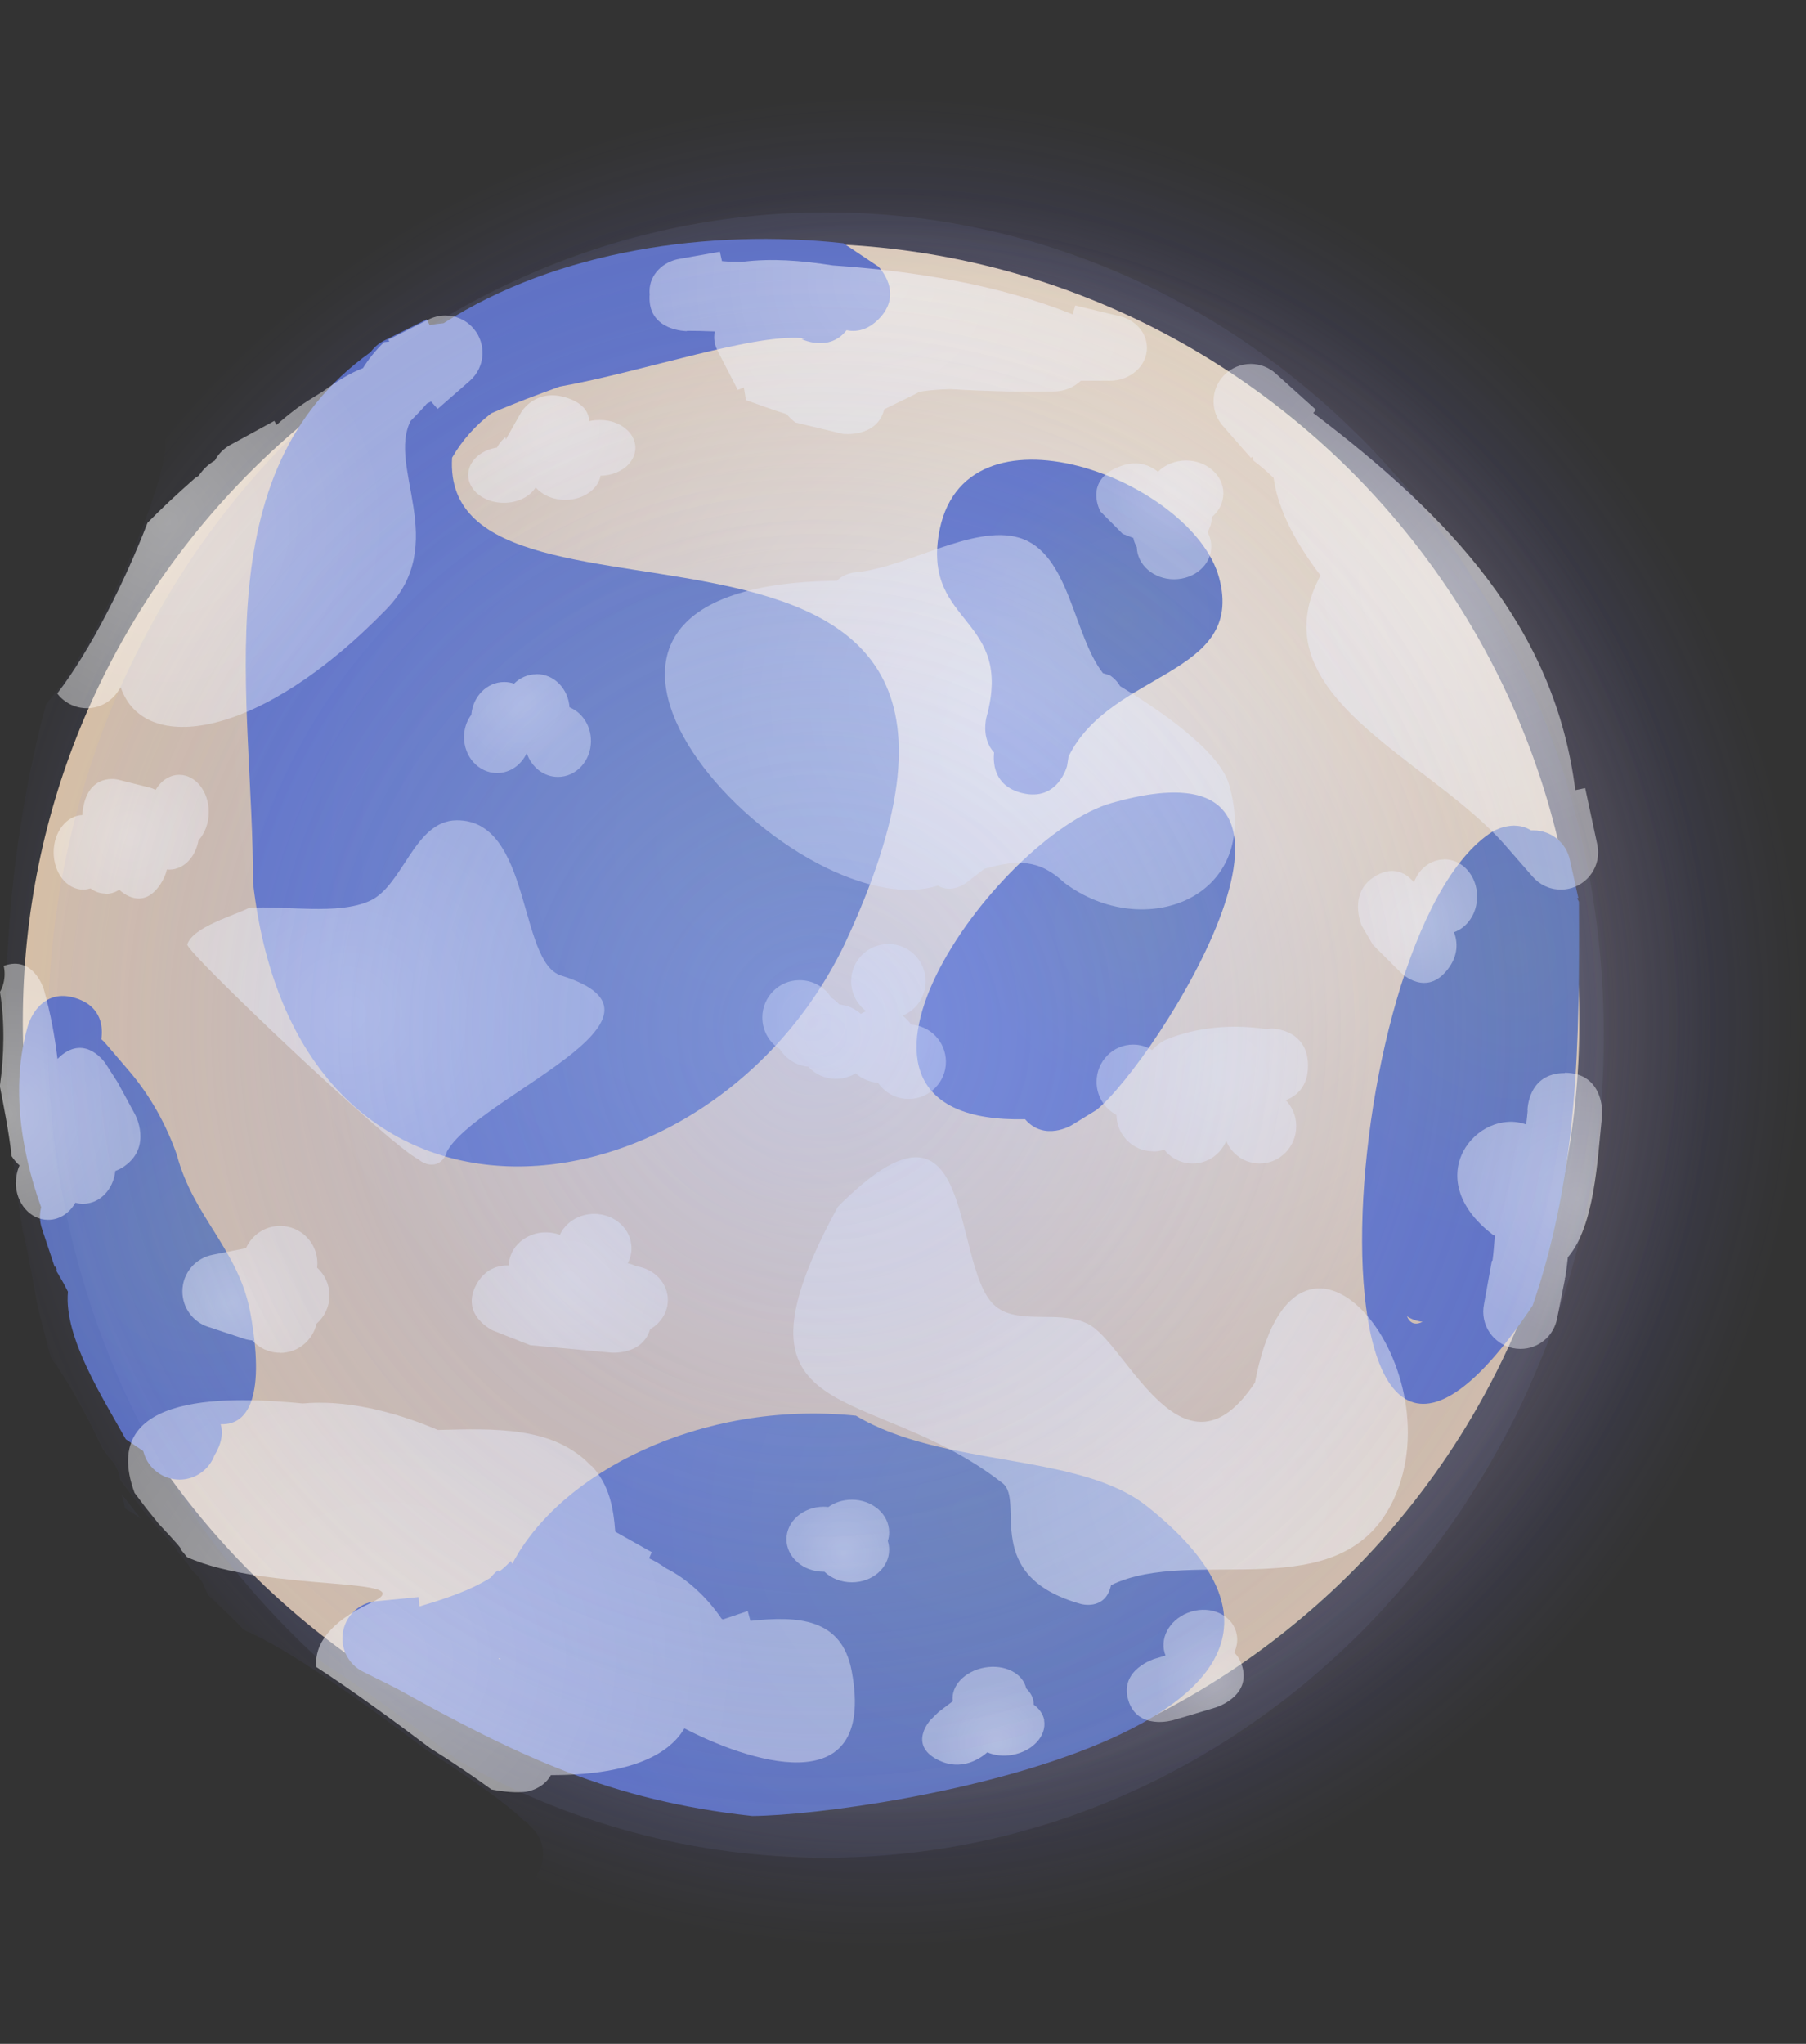 <svg version="1.1" xmlns="http://www.w3.org/2000/svg" xmlns:xlink="http://www.w3.org/1999/xlink" width="12.12" height="13.714" viewBox="0,0,12.12,13.714"><rect x="0" y="0" width="12.12" height="13.714" fill="#333333" stroke="none"/><defs><radialGradient cx="270.585" cy="180" r="6.221" gradientUnits="userSpaceOnUse" id="color-1"><stop offset="0" stop-color="#8c8aff" stop-opacity="0.655"/><stop offset="1" stop-color="#8c8aff" stop-opacity="0"/></radialGradient><radialGradient cx="270.585" cy="180" r="6.221" gradientUnits="userSpaceOnUse" id="color-2"><stop offset="0" stop-color="#7d94ff"/><stop offset="1" stop-color="#7d94ff" stop-opacity="0"/></radialGradient><radialGradient cx="270.585" cy="180" r="6.221" gradientUnits="userSpaceOnUse" id="color-3"><stop offset="0" stop-color="#7d94ff"/><stop offset="1" stop-color="#7d94ff" stop-opacity="0"/></radialGradient><radialGradient cx="270.585" cy="180" r="6.221" gradientUnits="userSpaceOnUse" id="color-4"><stop offset="0" stop-color="#7d94ff"/><stop offset="1" stop-color="#7d94ff" stop-opacity="0"/></radialGradient><radialGradient cx="270.592" cy="180.013" r="5.899" gradientUnits="userSpaceOnUse" id="color-5"><stop offset="0" stop-color="#35348c" stop-opacity="0.525"/><stop offset="1" stop-color="#35348c" stop-opacity="0"/></radialGradient><radialGradient cx="270.834" cy="180.013" r="5.899" gradientUnits="userSpaceOnUse" id="color-6"><stop offset="0" stop-color="#3662ff"/><stop offset="1" stop-color="#3662ff" stop-opacity="0"/></radialGradient><radialGradient cx="270.606" cy="180.013" r="5.582" gradientUnits="userSpaceOnUse" id="color-7"><stop offset="0" stop-color="#e7cd73" stop-opacity="0.741"/><stop offset="1" stop-color="#e7cd73" stop-opacity="0"/></radialGradient><radialGradient cx="271.436" cy="178.139" r="5.223" gradientUnits="userSpaceOnUse" id="color-8"><stop offset="0" stop-color="#fff2d9"/><stop offset="1" stop-color="#d5bea6"/></radialGradient><radialGradient cx="269.798" cy="178.818" r="3.112" gradientUnits="userSpaceOnUse" id="color-9"><stop offset="0" stop-color="#6279af"/><stop offset="1" stop-color="#5b6ec2"/></radialGradient><radialGradient cx="272.243" cy="177.298" r="1.123" gradientUnits="userSpaceOnUse" id="color-10"><stop offset="0" stop-color="#6279af"/><stop offset="1" stop-color="#5b6ec2"/></radialGradient><radialGradient cx="272.331" cy="179.346" r="1.135" gradientUnits="userSpaceOnUse" id="color-11"><stop offset="0" stop-color="#6279af"/><stop offset="1" stop-color="#5b6ec2"/></radialGradient><radialGradient cx="271.208" cy="183.311" r="2.959" gradientUnits="userSpaceOnUse" id="color-12"><stop offset="0" stop-color="#6279af"/><stop offset="1" stop-color="#5b6ec2"/></radialGradient><radialGradient cx="266.054" cy="181.417" r="1.623" gradientUnits="userSpaceOnUse" id="color-13"><stop offset="0" stop-color="#6279af"/><stop offset="1" stop-color="#5b6ec2"/></radialGradient><radialGradient cx="274.864" cy="179.545" r="1.94" gradientUnits="userSpaceOnUse" id="color-14"><stop offset="0" stop-color="#6279af"/><stop offset="1" stop-color="#5b6ec2"/></radialGradient><radialGradient cx="267.024" cy="179.943" r="1.4" gradientUnits="userSpaceOnUse" id="color-15"><stop offset="0" stop-color="#ffffff" stop-opacity="0.549"/><stop offset="1" stop-color="#ffffff" stop-opacity="0.435"/></radialGradient><radialGradient cx="272.727" cy="183.105" r="2.062" gradientUnits="userSpaceOnUse" id="color-16"><stop offset="0" stop-color="#ffffff" stop-opacity="0.549"/><stop offset="1" stop-color="#ffffff" stop-opacity="0.435"/></radialGradient><radialGradient cx="271.402" cy="177.835" r="1.912" gradientUnits="userSpaceOnUse" id="color-17"><stop offset="0" stop-color="#ffffff" stop-opacity="0.549"/><stop offset="1" stop-color="#ffffff" stop-opacity="0.435"/></radialGradient><radialGradient cx="274.564" cy="177.024" r="1.764" gradientUnits="userSpaceOnUse" id="color-18"><stop offset="0" stop-color="#ffffff" stop-opacity="0.549"/><stop offset="1" stop-color="#ffffff" stop-opacity="0.435"/></radialGradient><radialGradient cx="265.808" cy="176.645" r="1.453" gradientUnits="userSpaceOnUse" id="color-19"><stop offset="0" stop-color="#ffffff" stop-opacity="0.549"/><stop offset="1" stop-color="#ffffff" stop-opacity="0.435"/></radialGradient><radialGradient cx="270.591" cy="175.024" r="1.669" gradientUnits="userSpaceOnUse" id="color-20"><stop offset="0" stop-color="#ffffff" stop-opacity="0.549"/><stop offset="1" stop-color="#ffffff" stop-opacity="0.435"/></radialGradient><radialGradient cx="267.267" cy="184.267" r="2.437" gradientUnits="userSpaceOnUse" id="color-21"><stop offset="0" stop-color="#ffffff" stop-opacity="0.549"/><stop offset="1" stop-color="#ffffff" stop-opacity="0.435"/></radialGradient><radialGradient cx="267.267" cy="184.267" r="2.437" gradientUnits="userSpaceOnUse" id="color-22"><stop offset="0" stop-color="#ffffff" stop-opacity="0.549"/><stop offset="1" stop-color="#ffffff" stop-opacity="0.435"/></radialGradient><radialGradient cx="267.267" cy="184.267" r="2.437" gradientUnits="userSpaceOnUse" id="color-23"><stop offset="0" stop-color="#ffffff" stop-opacity="0.549"/><stop offset="1" stop-color="#ffffff" stop-opacity="0.435"/></radialGradient><radialGradient cx="264.727" cy="180.618" r="0.86" gradientUnits="userSpaceOnUse" id="color-24"><stop offset="0" stop-color="#ffffff" stop-opacity="0.549"/><stop offset="1" stop-color="#ffffff" stop-opacity="0.435"/></radialGradient><radialGradient cx="270.456" cy="179.943" r="0.615" gradientUnits="userSpaceOnUse" id="color-25"><stop offset="0" stop-color="#ffffff" stop-opacity="0.549"/><stop offset="1" stop-color="#ffffff" stop-opacity="0.435"/></radialGradient><radialGradient cx="272.889" cy="180.375" r="0.709" gradientUnits="userSpaceOnUse" id="color-26"><stop offset="0" stop-color="#ffffff" stop-opacity="0.549"/><stop offset="1" stop-color="#ffffff" stop-opacity="0.435"/></radialGradient><radialGradient cx="274.199" cy="179.324" r="0.415" gradientUnits="userSpaceOnUse" id="color-27"><stop offset="0" stop-color="#ffffff" stop-opacity="0.549"/><stop offset="1" stop-color="#ffffff" stop-opacity="0.435"/></radialGradient><radialGradient cx="268.186" cy="177.862" r="0.426" gradientUnits="userSpaceOnUse" id="color-28"><stop offset="0" stop-color="#ffffff" stop-opacity="0.549"/><stop offset="1" stop-color="#ffffff" stop-opacity="0.435"/></radialGradient><radialGradient cx="268.375" cy="175.997" r="0.561" gradientUnits="userSpaceOnUse" id="color-29"><stop offset="0" stop-color="#ffffff" stop-opacity="0.549"/><stop offset="1" stop-color="#ffffff" stop-opacity="0.435"/></radialGradient><radialGradient cx="272.564" cy="176.429" r="0.426" gradientUnits="userSpaceOnUse" id="color-30"><stop offset="0" stop-color="#ffffff" stop-opacity="0.549"/><stop offset="1" stop-color="#ffffff" stop-opacity="0.435"/></radialGradient><radialGradient cx="265.564" cy="178.756" r="0.52" gradientUnits="userSpaceOnUse" id="color-31"><stop offset="0" stop-color="#ffffff" stop-opacity="0.549"/><stop offset="1" stop-color="#ffffff" stop-opacity="0.435"/></radialGradient><radialGradient cx="268.508" cy="181.753" r="0.658" gradientUnits="userSpaceOnUse" id="color-32"><stop offset="0" stop-color="#ffffff" stop-opacity="0.549"/><stop offset="1" stop-color="#ffffff" stop-opacity="0.435"/></radialGradient><radialGradient cx="266.24" cy="181.889" r="0.493" gradientUnits="userSpaceOnUse" id="color-33"><stop offset="0" stop-color="#ffffff" stop-opacity="0.549"/><stop offset="1" stop-color="#ffffff" stop-opacity="0.435"/></radialGradient><radialGradient cx="270.348" cy="183.564" r="0.345" gradientUnits="userSpaceOnUse" id="color-34"><stop offset="0" stop-color="#ffffff" stop-opacity="0.549"/><stop offset="1" stop-color="#ffffff" stop-opacity="0.435"/></radialGradient><radialGradient cx="271.375" cy="184.835" r="0.41" gradientUnits="userSpaceOnUse" id="color-35"><stop offset="0" stop-color="#ffffff" stop-opacity="0.549"/><stop offset="1" stop-color="#ffffff" stop-opacity="0.435"/></radialGradient><radialGradient cx="272.835" cy="184.429" r="0.392" gradientUnits="userSpaceOnUse" id="color-36"><stop offset="0" stop-color="#ffffff" stop-opacity="0.549"/><stop offset="1" stop-color="#ffffff" stop-opacity="0.435"/></radialGradient><radialGradient cx="275.267" cy="181.186" r="0.926" gradientUnits="userSpaceOnUse" id="color-37"><stop offset="0" stop-color="#ffffff" stop-opacity="0.549"/><stop offset="1" stop-color="#ffffff" stop-opacity="0.435"/></radialGradient><radialGradient cx="259.433" cy="180.088" r="5.482" gradientUnits="userSpaceOnUse" id="color-38"><stop offset="0" stop-color="#3894ff" stop-opacity="0.282"/><stop offset="1" stop-color="#3894ff" stop-opacity="0"/></radialGradient><radialGradient cx="259.433" cy="180.088" r="5.482" gradientUnits="userSpaceOnUse" id="color-39"><stop offset="0" stop-color="#3894ff" stop-opacity="0.282"/><stop offset="1" stop-color="#3894ff" stop-opacity="0"/></radialGradient><radialGradient cx="270.226" cy="180.088" r="5.221" gradientUnits="userSpaceOnUse" id="color-40"><stop offset="0" stop-color="#acb5f2" stop-opacity="0.306"/><stop offset="1" stop-color="#94a1e0" stop-opacity="0.09"/></radialGradient><radialGradient cx="270.139" cy="180" r="5.394" gradientUnits="userSpaceOnUse" id="color-41"><stop offset="0" stop-color="#8cabff" stop-opacity="0.235"/><stop offset="1" stop-color="#8cabff" stop-opacity="0"/></radialGradient></defs><g transform="translate(-264.685,-173.143)"><g data-paper-data="{&quot;isPaintingLayer&quot;:true}" fill-rule="nonzero" stroke="none" stroke-width="0.5" stroke-linecap="butt" stroke-linejoin="miter" stroke-miterlimit="10" stroke-dasharray="" stroke-dashoffset="0" style="mix-blend-mode: normal"><path d="M270.585,186.857c-1.654,0 -3.075,-0.712 -4.103,-1.873c0.001,0 0.001,0 0.002,0c0.017,0 0.033,-0.002 0.049,-0.005c0.009,0.005 0.018,0.009 0.028,0.014c0.223,0.267 0.711,0.497 1.115,0.605c0.044,0.041 0.102,0.066 0.167,0.067c0.033,0.099 0.127,0.17 0.237,0.17c0.138,0 0.25,-0.112 0.25,-0.25c0,-0.079 -0.037,-0.15 -0.094,-0.195c-0.007,-0.009 -0.015,-0.019 -0.023,-0.028l-0.011,-0.001c-0.071,-0.078 -0.346,-0.282 -0.655,-0.476c-0.385,-0.29 -0.924,-0.681 -1.224,-0.804c-0.067,-0.071 -0.138,-0.138 -0.201,-0.198c-0.014,-0.013 -0.027,-0.025 -0.04,-0.037c-0.005,-0.012 -0.011,-0.026 -0.019,-0.04c-0.015,-0.047 -0.044,-0.087 -0.081,-0.118c-0.006,-0.007 -0.012,-0.014 -0.018,-0.022c-0.01,-0.017 -0.021,-0.032 -0.034,-0.046c-0.017,-0.024 -0.037,-0.048 -0.059,-0.073c0.024,0.014 -0.042,-0.06 -0.143,-0.167c-0.03,-0.038 -0.059,-0.073 -0.086,-0.107c-0.055,-0.073 -0.105,-0.14 -0.151,-0.2c-0.007,-0.057 -0.033,-0.109 -0.072,-0.148v0l-0.002,-0.002c-0.016,-0.021 -0.031,-0.042 -0.046,-0.062c-0.092,-0.2 -0.215,-0.429 -0.345,-0.61c-0.033,-0.117 -0.063,-0.236 -0.091,-0.356c-0.054,-0.305 -0.085,-0.453 -0.098,-0.496c-0.075,-0.452 -0.114,-0.921 -0.114,-1.401c0,-0.743 0.093,-1.459 0.27,-2.129c0.387,-0.455 0.829,-1.53 0.803,-1.773c0.036,-0.105 0.063,-0.197 0.077,-0.27c1.035,-1.633 2.701,-2.685 4.712,-2.685c3.436,0 6.221,3.07 6.221,6.857c0,3.787 -2.785,6.857 -6.221,6.857z" data-paper-data="{&quot;index&quot;:null}" fill="url(#color-1)"/><path d="" data-paper-data="{&quot;index&quot;:null}" fill="url(#color-2)"/><path d="M265.523,183.196c0.036,0.046 0.072,0.093 0.107,0.137c-0.035,-0.025 -0.072,-0.049 -0.109,-0.07v-0.011c-0,-0.002 -0.001,-0.004 -0.001,-0.006c-0.003,-0.026 -0.01,-0.051 -0.02,-0.074c0.008,0.008 0.015,0.016 0.023,0.024z" data-paper-data="{&quot;index&quot;:null}" fill="url(#color-3)"/><path d="" data-paper-data="{&quot;index&quot;:null}" fill="url(#color-4)"/><path d="M270.592,186.516c-0.96,0 -1.844,-0.253 -2.613,-0.702c0.031,0.013 0.065,0.021 0.1,0.021c0.138,0 0.25,-0.112 0.25,-0.25c0,-0.079 -0.037,-0.15 -0.094,-0.195c-0.007,-0.009 -0.015,-0.019 -0.023,-0.028l-0.011,-0.001c-0.071,-0.078 -0.346,-0.282 -0.655,-0.476c-0.385,-0.29 -0.924,-0.681 -1.224,-0.804c-0.067,-0.071 -0.138,-0.138 -0.201,-0.198c-0.014,-0.013 -0.027,-0.025 -0.04,-0.037c-0.005,-0.012 -0.011,-0.026 -0.019,-0.04c-0.015,-0.047 -0.044,-0.087 -0.081,-0.118c-0.006,-0.007 -0.012,-0.014 -0.018,-0.022c-0.01,-0.017 -0.021,-0.032 -0.034,-0.046c-0.017,-0.024 -0.037,-0.048 -0.059,-0.073c0.022,0.013 -0.034,-0.052 -0.125,-0.149c-0.506,-0.986 -0.789,-2.145 -0.789,-3.386c0,-3.591 2.378,-6.502 5.636,-6.502c3.258,0 5.899,2.911 5.899,6.502c0,3.591 -2.641,6.502 -5.899,6.502z" data-paper-data="{&quot;index&quot;:null}" fill="url(#color-5)"/><path d="M268.17,185.784c-0.106,-0.064 -0.21,-0.131 -0.312,-0.202c0.02,0.006 0.04,0.012 0.06,0.017c0.044,0.041 0.102,0.066 0.167,0.067c0.016,0.048 0.046,0.089 0.085,0.119z" data-paper-data="{&quot;index&quot;:null}" fill="url(#color-6)"/><path d="M270.606,186.167c-0.825,0 -1.594,-0.197 -2.278,-0.551c0.001,-0.01 0.002,-0.02 0.002,-0.03c0,-0.079 -0.037,-0.15 -0.094,-0.195c-0.007,-0.009 -0.015,-0.019 -0.023,-0.028l-0.011,-0.001c-0.071,-0.078 -0.346,-0.282 -0.655,-0.476c-0.26,-0.196 -0.59,-0.437 -0.869,-0.612c-0.916,-1.106 -1.462,-2.606 -1.462,-4.259c0,-3.398 2.308,-6.153 5.391,-6.153c3.083,0 5.582,2.755 5.582,6.153c0,3.398 -2.499,6.153 -5.582,6.153z" data-paper-data="{&quot;index&quot;:null}" fill="url(#color-7)"/><path d="M270.061,185.223c-2.885,0 -5.223,-2.339 -5.223,-5.223c0,-2.885 2.339,-5.223 5.223,-5.223c2.885,0 5.223,2.339 5.223,5.223c0,2.885 -2.339,5.223 -5.223,5.223z" data-paper-data="{&quot;index&quot;:null}" fill="url(#color-8)"/><path d="M270.581,175.285c-0.076,0.076 -0.153,0.087 -0.215,0.074c-0.118,0.151 -0.302,0.059 -0.302,0.059l0.027,-0.004c-0.328,-0.042 -1.083,0.222 -1.65,0.323c-0.149,0.054 -0.302,0.111 -0.459,0.179c-0.104,0.08 -0.194,0.178 -0.263,0.298c-0.09,1.446 4.27,-0.211 2.628,3.277c-0.914,1.873 -3.665,2.212 -3.964,-0.426c0.003,-1.223 -0.347,-2.75 0.789,-3.559c0.025,-0.034 0.058,-0.062 0.096,-0.08l0.281,-0.14l0.022,0.044l-0.001,-0.006c0.03,-0.005 0.061,-0.009 0.092,-0.012c0.762,-0.49 1.786,-0.635 2.683,-0.537l0.235,0.157c0,0 0.177,0.177 0,0.354z" fill="url(#color-9)"/><path d="M271.543,178.464c-0.189,-0.047 -0.194,-0.204 -0.187,-0.272c-0.089,-0.096 -0.051,-0.236 -0.051,-0.236c0.185,-0.673 -0.417,-0.617 -0.321,-1.221c0.152,-0.964 1.707,-0.375 1.883,0.287c0.175,0.659 -0.728,0.62 -1.011,1.197l-0.01,0.063c0,0 -0.061,0.243 -0.303,0.182z" fill="url(#color-10)"/><path d="M271.565,180.653c-1.591,0.036 -0.196,-1.903 0.583,-2.123c1.717,-0.487 0.286,1.749 -0.105,2.061l-0.168,0.103c0,0 -0.181,0.109 -0.31,-0.04z" fill="url(#color-11)"/><path d="M268.123,183.636c0.315,-0.605 1.257,-1.1 2.306,-0.994c0.587,0.352 1.496,0.243 1.956,0.61c1.848,1.472 -1.8,2.069 -2.652,2.076c-0.952,-0.104 -1.564,-0.399 -2.387,-0.856l-0.22,-0.11c-0.085,-0.04 -0.143,-0.126 -0.143,-0.226c0,-0.131 0.1,-0.238 0.228,-0.249l0.283,-0.028l0.006,0.063c0.172,-0.051 0.343,-0.108 0.477,-0.193c0.025,-0.032 0.049,-0.049 0.049,-0.049l0.011,0.007c0.028,-0.022 0.053,-0.045 0.076,-0.07zM268.031,184.273c0.004,0.002 0.008,0.004 0.012,0.006c-0.001,-0.004 -0.002,-0.007 -0.003,-0.011c-0.003,0.002 -0.006,0.003 -0.009,0.004z" fill="url(#color-12)"/><path d="M264.882,180c0,0 0.079,-0.237 0.316,-0.158c0.175,0.058 0.178,0.202 0.167,0.274c0.011,0.009 0.021,0.019 0.03,0.03l0.17,0.199c0.134,0.161 0.238,0.35 0.307,0.547c0.109,0.415 0.416,0.639 0.493,1.06c0.099,0.543 -0.005,0.756 -0.199,0.747c0.014,0.048 0.011,0.107 -0.024,0.177c-0.005,0.011 -0.011,0.021 -0.017,0.03c-0.035,0.096 -0.127,0.165 -0.235,0.165c-0.112,0 -0.208,-0.074 -0.239,-0.176l-0.005,-0.016l-0.117,-0.079c-0.149,-0.27 -0.417,-0.682 -0.388,-0.99c-0.018,-0.036 -0.037,-0.071 -0.056,-0.103l-0.001,0.001l-0.003,-0.008c-0.006,-0.01 -0.011,-0.019 -0.017,-0.028l0.001,-0.015l-0.006,-0.015l-0.007,0.002l-0.084,-0.252c-0.009,-0.026 -0.015,-0.055 -0.015,-0.085c0,-0.022 0.003,-0.043 0.008,-0.063c-0.147,-0.412 -0.203,-0.854 -0.081,-1.244z" fill="url(#color-13)"/><path d="M275.281,179.194c0.005,0.94 -0.004,1.812 -0.31,2.708c-1.605,2.407 -1.358,-2.486 -0.271,-3.178c0,0 0.137,-0.086 0.26,-0.009c0.005,-0 0.01,-0 0.016,-0c0.121,0 0.222,0.086 0.245,0.201l0.056,0.252l-0.008,0.002zM274.127,181.975c0.02,0.047 0.054,0.062 0.105,0.037c-0.038,-0.004 -0.074,-0.017 -0.105,-0.037z" fill="url(#color-14)"/><g><path d="M267.545,180.951c-0.022,-0.007 -0.039,-0.017 -0.05,-0.028c-0.184,-0.084 -1.568,-1.397 -1.553,-1.443c0.036,-0.117 0.315,-0.194 0.414,-0.245c0.234,-0.018 0.599,0.052 0.814,-0.049c0.222,-0.104 0.296,-0.537 0.58,-0.539c0.503,-0.003 0.413,0.955 0.701,1.042c0.904,0.282 -0.575,0.814 -0.769,1.185l0.001,0.003c0,0 -0.032,0.106 -0.138,0.075z" fill="url(#color-15)"/><path d="M272.141,183.779c-0.001,0.005 -0.002,0.011 -0.004,0.016c-0.043,0.154 -0.197,0.111 -0.197,0.111c-0.678,-0.19 -0.372,-0.69 -0.527,-0.811c-0.888,-0.695 -1.927,-0.345 -1.105,-1.855c0.931,-0.935 0.755,0.373 1.045,0.656c0.157,0.153 0.467,0.02 0.658,0.145c0.251,0.164 0.626,1.086 1.096,0.379c0.271,-1.425 1.347,-0.12 0.932,0.781c-0.347,0.752 -1.344,0.305 -1.897,0.578z" fill="url(#color-16)"/><path d="M270.419,176.984c0.348,-0.029 0.795,-0.325 1.105,-0.233c0.339,0.1 0.361,0.65 0.563,0.909l0.046,0.014c0,0 0.043,0.026 0.069,0.073c0.377,0.228 0.674,0.469 0.73,0.656c0.227,0.765 -0.572,1.067 -1.107,0.661c-0.167,-0.157 -0.318,-0.154 -0.536,-0.09l-0.123,0.095c0,0 -0.096,0.072 -0.187,0.016c-0.981,0.312 -3.179,-2.018 -0.677,-2.045c0.047,-0.05 0.118,-0.056 0.118,-0.056z" fill="url(#color-17)"/><path d="M275.256,178.445l0.067,-0.014l0.08,0.373c0.004,0.018 0.007,0.038 0.007,0.058c0,0.138 -0.112,0.25 -0.25,0.25c-0.076,0 -0.143,-0.033 -0.189,-0.086l-0.188,-0.215c-0.51,-0.583 -1.668,-1.001 -1.236,-1.807c-0.162,-0.213 -0.283,-0.43 -0.315,-0.654c-0.045,-0.044 -0.09,-0.082 -0.134,-0.115l-0.009,-0.027l-0.009,0.008l-0.188,-0.215c-0.039,-0.044 -0.063,-0.102 -0.063,-0.166c0,-0.138 0.112,-0.25 0.25,-0.25c0.065,0 0.124,0.025 0.168,0.065l0.27,0.243l-0.019,0.021c0.925,0.702 1.623,1.444 1.759,2.533z" fill="url(#color-18)"/><path d="M266.018,176.336c0.007,-0.01 0.014,-0.02 0.022,-0.029c0,0 0.032,-0.043 0.087,-0.074c0.024,-0.045 0.061,-0.082 0.106,-0.106l0.293,-0.16l0.015,0.027c0.076,-0.068 0.157,-0.131 0.244,-0.183l0.069,-0.043c0.091,-0.067 0.181,-0.122 0.267,-0.155c0.035,-0.057 0.081,-0.115 0.141,-0.174l0.036,-0.004l-0.007,-0.013l0.266,-0.133c0.035,-0.018 0.074,-0.029 0.116,-0.029c0.138,0 0.25,0.112 0.25,0.25c0,0.076 -0.033,0.143 -0.086,0.189l-0.215,0.188l-0.044,-0.05l-0.028,0.014c-0.035,0.04 -0.072,0.079 -0.109,0.116c-0.16,0.31 0.265,0.822 -0.161,1.262c-0.846,0.873 -1.628,0.986 -1.785,0.525l-0.017,0.026c-0.045,0.069 -0.122,0.115 -0.21,0.115c-0.081,0 -0.154,-0.039 -0.199,-0.099c0.224,-0.289 0.459,-0.762 0.606,-1.145c0.091,-0.094 0.196,-0.191 0.319,-0.3z" fill="url(#color-19)"/><path d="M269.294,175.365c0,0 -0.25,0 -0.25,-0.221c0,-0.009 0,-0.018 0.001,-0.026c-0.001,-0.007 -0.001,-0.014 -0.001,-0.022c0,-0.109 0.089,-0.199 0.206,-0.217l0.266,-0.047l0.014,0.063l0.051,0.004c0.028,0 0.056,0 0.084,0.001c0.2,-0.025 0.395,-0.009 0.609,0.024c0.554,0.038 1.115,0.13 1.609,0.328l0.018,-0.059l0.292,0.07c0.109,0.024 0.189,0.111 0.189,0.214c0,0.122 -0.112,0.221 -0.25,0.221h-0.194c-0.046,0.044 -0.111,0.072 -0.184,0.072h-0.297c-0.129,-0.003 -0.262,-0.008 -0.396,-0.016c-0.064,0.002 -0.134,0.006 -0.208,0.018c-0.011,0.008 -0.023,0.014 -0.035,0.02l-0.199,0.097c-0.048,0.194 -0.278,0.165 -0.278,0.165l-0.318,-0.076c-0.021,-0.016 -0.041,-0.035 -0.059,-0.056c-0.101,-0.031 -0.198,-0.068 -0.273,-0.094l-0.014,-0.085l-0.041,0.016l-0.133,-0.258c-0.016,-0.029 -0.025,-0.061 -0.025,-0.096c0,-0.013 0.001,-0.026 0.004,-0.038c-0.071,-0.003 -0.133,-0.004 -0.186,-0.004z" fill="url(#color-20)"/><path d="M268.655,182.978c0.121,0.13 0.147,0.286 0.159,0.442c0.003,0.002 0.006,0.003 0.008,0.005l0.237,0.133l-0.018,0.041c0.04,0.019 0.077,0.041 0.114,0.067c0.142,0.071 0.273,0.193 0.373,0.339l0.009,0.004l0.166,-0.056l0.018,0.066c0.315,-0.034 0.614,-0.021 0.68,0.338c0.169,0.913 -0.728,0.59 -1.123,0.383c-0.112,0.191 -0.391,0.314 -0.896,0.314c-0.056,0.1 -0.171,0.112 -0.171,0.112c-0.062,0.007 -0.14,0.001 -0.228,-0.016c-0.115,-0.084 -0.259,-0.182 -0.411,-0.277c-0.228,-0.172 -0.51,-0.379 -0.765,-0.545c-0.012,-0.15 0.088,-0.299 0.363,-0.428c0.393,-0.183 -0.704,-0.07 -1.23,-0.309c-0.014,-0.018 -0.029,-0.036 -0.045,-0.054c0.024,0.013 -0.042,-0.06 -0.143,-0.167c-0.03,-0.038 -0.059,-0.073 -0.086,-0.107c-0.027,-0.036 -0.053,-0.07 -0.078,-0.103c-0.256,-0.695 0.679,-0.643 1.129,-0.6c0.28,-0.025 0.595,0.046 0.907,0.178c0.373,-0.009 0.778,-0.028 1.029,0.242z" fill="url(#color-21)"/><path d="" fill="url(#color-22)"/><path d="" fill="url(#color-23)"/><path d="M264.792,181.078c0,-0.042 0.009,-0.081 0.024,-0.115c-0.023,-0.02 -0.041,-0.044 -0.053,-0.062c-0.019,-0.171 -0.058,-0.361 -0.079,-0.47c0.029,-0.205 0.034,-0.429 0.001,-0.632c0.02,-0.036 0.031,-0.077 0.031,-0.12c0,-0.019 -0.002,-0.038 -0.006,-0.055c0.202,-0.074 0.27,0.16 0.27,0.16c0.045,0.159 0.072,0.31 0.091,0.464c0.006,-0.006 0.012,-0.012 0.019,-0.018c0.174,-0.15 0.304,0.05 0.304,0.05l0.081,0.126c0.039,0.072 0.078,0.144 0.117,0.216c0,0 0.115,0.212 -0.069,0.344c-0.022,0.016 -0.044,0.027 -0.064,0.034c-0.013,0.124 -0.104,0.22 -0.216,0.22c-0.018,0 -0.035,-0.002 -0.052,-0.007c-0.039,0.069 -0.106,0.115 -0.183,0.115c-0.12,0 -0.217,-0.112 -0.217,-0.25z" fill="url(#color-24)"/><path d="M270.294,180.382c-0.073,0 -0.14,-0.032 -0.185,-0.082c-0.08,-0.007 -0.149,-0.052 -0.19,-0.117c-0.071,-0.044 -0.118,-0.123 -0.118,-0.213c0,-0.138 0.112,-0.25 0.25,-0.25c0.09,0 0.169,0.047 0.213,0.118c0.02,0.012 0.038,0.027 0.054,0.045c0.055,0.005 0.105,0.028 0.144,0.063c0.011,-0.007 0.023,-0.013 0.036,-0.018c-0.061,-0.046 -0.101,-0.119 -0.101,-0.201c0,-0.138 0.112,-0.25 0.25,-0.25c0.138,0 0.25,0.112 0.25,0.25c0,0.105 -0.064,0.194 -0.155,0.231c0.022,0.017 0.042,0.037 0.058,0.06c0.13,0.009 0.233,0.117 0.233,0.249c0,0.138 -0.112,0.25 -0.25,0.25c-0.086,0 -0.161,-0.043 -0.206,-0.109c-0.057,-0.004 -0.109,-0.027 -0.15,-0.063c-0.038,0.023 -0.083,0.037 -0.131,0.037z" fill="url(#color-25)"/><path d="M272.422,180.868c-0.134,0 -0.242,-0.109 -0.245,-0.244c-0.079,-0.042 -0.133,-0.125 -0.133,-0.222c0,-0.138 0.11,-0.25 0.245,-0.25c0.047,0 0.091,0.013 0.128,0.037c0.042,-0.047 0.091,-0.069 0.091,-0.069c0.209,-0.087 0.451,-0.106 0.674,-0.072l0.036,-0.004c0,0 0.245,0 0.245,0.25c0,0.143 -0.081,0.205 -0.149,0.231c0.043,0.045 0.07,0.107 0.07,0.175c0,0.138 -0.11,0.25 -0.245,0.25c-0.101,0 -0.188,-0.062 -0.225,-0.151c-0.038,0.089 -0.124,0.151 -0.225,0.151c-0.077,0 -0.146,-0.036 -0.191,-0.093c-0.023,0.008 -0.049,0.012 -0.074,0.012z" fill="url(#color-26)"/><path d="M274.378,178.909c0.122,0 0.22,0.112 0.22,0.25c0,0.112 -0.065,0.207 -0.155,0.239c0.024,0.065 0.031,0.155 -0.043,0.25c-0.145,0.188 -0.311,0.024 -0.311,0.024c-0.063,-0.063 -0.127,-0.126 -0.19,-0.189l-0.076,-0.13c0,0 -0.098,-0.224 0.098,-0.335c0.122,-0.069 0.206,-0.01 0.253,0.045c0.033,-0.09 0.112,-0.153 0.203,-0.153z" fill="url(#color-27)"/><path d="M268.286,177.666c0.117,0 0.213,0.098 0.221,0.223c0.084,0.034 0.144,0.122 0.144,0.226c0,0.133 -0.099,0.241 -0.222,0.241c-0.096,0 -0.178,-0.067 -0.209,-0.16c-0.036,0.079 -0.112,0.134 -0.199,0.134c-0.123,0 -0.222,-0.108 -0.222,-0.241c0,-0.057 0.018,-0.109 0.049,-0.15c0.01,-0.123 0.105,-0.22 0.221,-0.22c0.023,0 0.045,0.004 0.066,0.011c0.039,-0.039 0.092,-0.063 0.15,-0.063z" fill="url(#color-28)"/><path d="M268.711,175.961c0.132,0 0.238,0.084 0.238,0.187c0,0.102 -0.104,0.185 -0.234,0.187c-0.016,0.091 -0.116,0.162 -0.236,0.162c-0.083,0 -0.156,-0.033 -0.199,-0.084c-0.039,0.062 -0.12,0.104 -0.214,0.104c-0.132,0 -0.239,-0.084 -0.239,-0.187c0,-0.091 0.083,-0.167 0.193,-0.184c0.022,-0.042 0.057,-0.07 0.057,-0.07l0.002,0.016c0.034,-0.061 0.069,-0.121 0.103,-0.182c0,0 0.097,-0.171 0.315,-0.095c0.11,0.038 0.14,0.101 0.142,0.154c0.022,-0.005 0.046,-0.008 0.07,-0.008z" fill="url(#color-29)"/><path d="M272.645,176.233c0.138,0 0.25,0.099 0.25,0.22c0,0.062 -0.029,0.119 -0.077,0.159c-0,0.029 -0.008,0.061 -0.026,0.097c-0.001,0.002 -0.002,0.004 -0.003,0.006c0.016,0.029 0.025,0.061 0.025,0.095c0,0.122 -0.112,0.22 -0.25,0.22c-0.136,0 -0.247,-0.096 -0.25,-0.216c-0.011,-0.019 -0.019,-0.039 -0.023,-0.061c-0.024,-0.009 -0.048,-0.019 -0.072,-0.028l-0.149,-0.15c0,0 -0.112,-0.197 0.112,-0.295c0.128,-0.056 0.219,-0.016 0.274,0.029c0.046,-0.047 0.114,-0.076 0.189,-0.076z" fill="url(#color-30)"/><path d="M265.393,179.139c-0.037,0 -0.071,-0.013 -0.101,-0.035c-0.016,0.005 -0.032,0.008 -0.049,0.008c-0.11,0 -0.198,-0.112 -0.198,-0.25c0,-0.136 0.086,-0.246 0.192,-0.25c0.001,-0.013 0.002,-0.028 0.005,-0.042c0.039,-0.245 0.234,-0.196 0.234,-0.196l0.211,0.053c0.014,0.003 0.028,0.009 0.042,0.016c0.036,-0.061 0.094,-0.101 0.159,-0.101c0.11,0 0.198,0.112 0.198,0.25c0,0.076 -0.027,0.144 -0.069,0.19c-0.02,0.112 -0.099,0.196 -0.194,0.196c-0.006,0 -0.012,-0 -0.018,-0.001c-0.007,0.033 -0.022,0.067 -0.046,0.103c-0.115,0.168 -0.246,0.059 -0.274,0.033c-0.027,0.018 -0.058,0.028 -0.091,0.028z" fill="url(#color-31)"/><path d="M268.348,181.412c0.033,0 0.065,0.006 0.094,0.017c0.038,-0.083 0.127,-0.141 0.231,-0.141c0.138,0 0.25,0.103 0.25,0.23c0,0.036 -0.009,0.07 -0.025,0.101c0.02,0.005 0.038,0.011 0.056,0.02c0.12,0.017 0.213,0.112 0.213,0.227c0,0.083 -0.048,0.155 -0.119,0.196c-0.052,0.177 -0.264,0.157 -0.264,0.157c-0.18,-0.017 -0.36,-0.033 -0.541,-0.05l-0.249,-0.098c0,0 -0.224,-0.103 -0.112,-0.309c0.058,-0.106 0.146,-0.13 0.217,-0.128c0.004,-0.124 0.115,-0.222 0.25,-0.222z" fill="url(#color-32)"/><path d="M266.564,182.22c-0.074,0 -0.14,-0.032 -0.186,-0.083c-0.033,-0.003 -0.055,-0.011 -0.055,-0.011l-0.238,-0.079c-0.102,-0.031 -0.176,-0.127 -0.176,-0.239c0,-0.123 0.089,-0.225 0.206,-0.246l0.221,-0.044c0.039,-0.088 0.127,-0.149 0.229,-0.149c0.138,0 0.25,0.112 0.25,0.25c0,0.01 -0.001,0.02 -0.002,0.03c0.051,0.046 0.083,0.112 0.083,0.186c0,0.076 -0.034,0.144 -0.087,0.19c-0.025,0.112 -0.125,0.196 -0.244,0.196z" fill="url(#color-33)"/><path d="M270.402,183.206c0.138,0 0.25,0.098 0.25,0.218c0,0.02 -0.003,0.04 -0.009,0.059c0.006,0.019 0.009,0.039 0.009,0.059c0,0.12 -0.112,0.218 -0.25,0.218c-0.073,0 -0.139,-0.027 -0.184,-0.071c-0.002,0 -0.003,0 -0.005,0c-0.138,0 -0.25,-0.098 -0.25,-0.218c0,-0.12 0.112,-0.218 0.25,-0.218c0.011,0 0.021,0.001 0.031,0.002c0.043,-0.031 0.098,-0.049 0.158,-0.049z" fill="url(#color-34)"/><path d="M271.692,184.686c0.018,0.104 -0.077,0.208 -0.213,0.232c-0.061,0.011 -0.12,0.004 -0.168,-0.017c-0.041,0.036 -0.172,0.134 -0.335,0.049c-0.198,-0.102 -0.047,-0.266 -0.047,-0.266l0.056,-0.055c0.031,-0.024 0.063,-0.047 0.094,-0.071c-0.014,-0.102 0.08,-0.202 0.214,-0.226c0.134,-0.024 0.257,0.039 0.279,0.14c0.038,0.037 0.051,0.075 0.05,0.109c0.037,0.026 0.063,0.062 0.071,0.105z" fill="url(#color-35)"/><path d="M272.501,184.235c-0.034,-0.114 0.045,-0.238 0.178,-0.278c0.132,-0.04 0.267,0.02 0.301,0.134c0.014,0.047 0.009,0.096 -0.012,0.14c0.022,0.022 0.041,0.051 0.053,0.091c0.062,0.206 -0.178,0.278 -0.178,0.278c-0.086,0.026 -0.198,0.06 -0.285,0.085c0,0 -0.239,0.072 -0.301,-0.134c-0.062,-0.206 0.178,-0.278 0.178,-0.278c0.024,-0.007 0.048,-0.014 0.072,-0.022c-0.002,-0.005 -0.004,-0.011 -0.006,-0.016z" fill="url(#color-36)"/><path d="M275.186,180.341c0.25,0 0.25,0.25 0.25,0.25l-0.001,0.052c-0.03,0.282 -0.048,0.726 -0.228,0.936c-0.005,0.044 -0.01,0.089 -0.018,0.137l-0.004,0.005l0.003,0.001l-0.053,0.266c-0.021,0.117 -0.123,0.206 -0.246,0.206c-0.138,0 -0.25,-0.112 -0.25,-0.25c0,-0.017 0.002,-0.034 0.005,-0.05l0.053,-0.292l0.004,0.001c0.007,-0.051 0.011,-0.109 0.016,-0.168c-0.009,-0.005 -0.015,-0.008 -0.015,-0.008c-0.504,-0.388 -0.096,-0.855 0.225,-0.739c0.004,-0.03 0.007,-0.061 0.01,-0.093l-0.001,-0.002c0,0 0,-0.25 0.25,-0.25z" fill="url(#color-37)"/></g><path d="" data-paper-data="{&quot;index&quot;:null}" fill="url(#color-38)"/><path d="" data-paper-data="{&quot;index&quot;:null}" fill="url(#color-39)"/><path d="M270.226,185.608c-0.893,0 -1.733,-0.237 -2.468,-0.654c-0.272,-0.212 -0.622,-0.476 -0.903,-0.651c-1.131,-1.013 -1.849,-2.525 -1.849,-4.215c0,-3.049 2.337,-5.52 5.221,-5.52c2.883,0 5.221,2.471 5.221,5.52c0,3.049 -2.337,5.52 -5.221,5.52z" data-paper-data="{&quot;index&quot;:null}" fill="url(#color-40)"/><path d="M270.139,185.576c-0.669,0 -1.31,-0.126 -1.902,-0.357c-0.112,-0.096 -0.335,-0.259 -0.581,-0.415c-0.375,-0.286 -0.901,-0.671 -1.194,-0.793c-0.065,-0.07 -0.134,-0.136 -0.196,-0.195c-0.013,-0.013 -0.026,-0.025 -0.039,-0.037c-0.005,-0.012 -0.011,-0.025 -0.018,-0.039c-0.015,-0.046 -0.042,-0.086 -0.079,-0.116c-0.006,-0.007 -0.012,-0.014 -0.018,-0.022c-0.009,-0.016 -0.02,-0.032 -0.033,-0.045c-0.017,-0.024 -0.036,-0.048 -0.057,-0.072c0.023,0.013 -0.041,-0.059 -0.139,-0.165c-0.029,-0.037 -0.057,-0.072 -0.084,-0.105c-0.054,-0.072 -0.103,-0.138 -0.147,-0.197c-0.006,-0.057 -0.032,-0.108 -0.07,-0.146v0l-0.002,-0.002c-0.015,-0.021 -0.03,-0.041 -0.045,-0.061c-0.098,-0.215 -0.231,-0.463 -0.37,-0.647c-0.002,-0.004 -0.003,-0.008 -0.005,-0.012c-0.164,-0.972 -0.176,-0.909 -0.135,-0.57c-0.037,-0.126 -0.082,-0.251 -0.12,-0.376c0.067,-0.132 -0.028,-0.588 -0.065,-0.781c0.028,-0.202 0.033,-0.424 0.001,-0.623c0.019,-0.035 0.03,-0.076 0.03,-0.119c0,-0.073 -0.032,-0.139 -0.082,-0.184c0.008,-0.03 0.004,-0.064 -0.015,-0.102c0.053,-0.513 0.174,-1.005 0.353,-1.467c0.25,-0.271 0.53,-0.837 0.69,-1.27c0.984,-1.357 2.552,-2.236 4.319,-2.236c2.979,0 5.394,2.497 5.394,5.576c0,3.08 -2.415,5.576 -5.394,5.576z" data-paper-data="{&quot;index&quot;:null}" fill="url(#color-41)"/></g></g></svg>